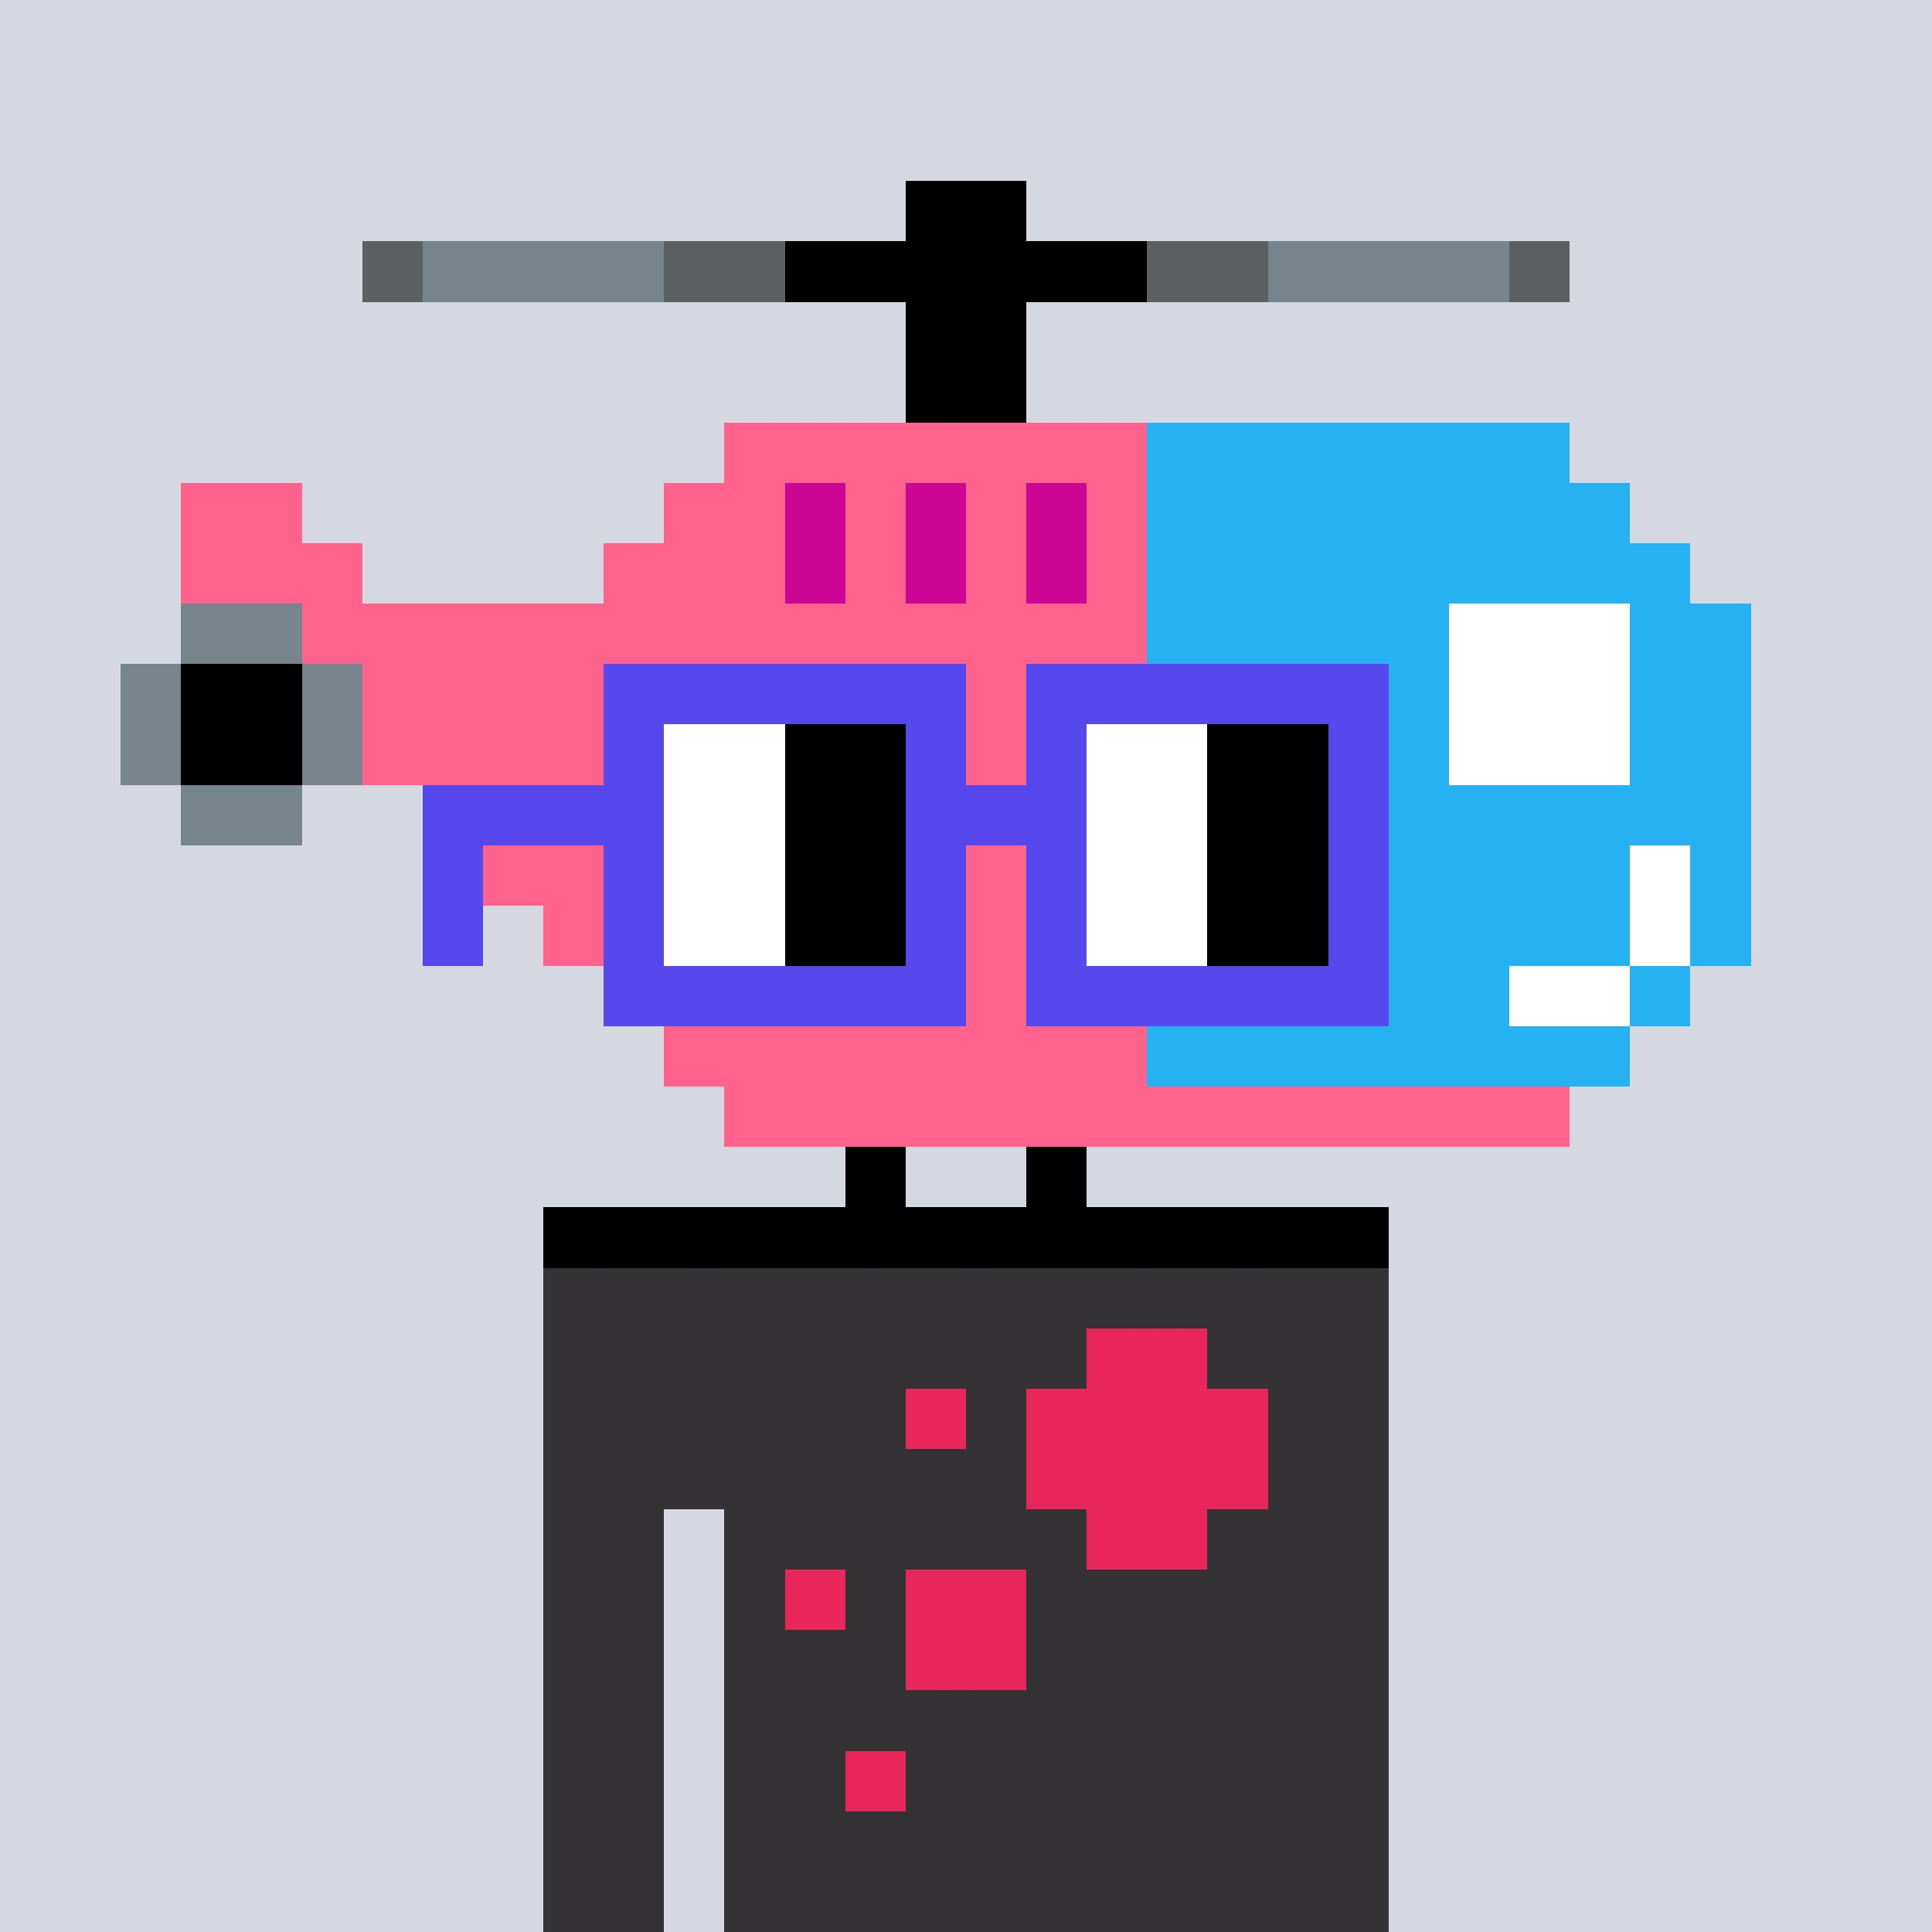 <svg width="320" height="320" viewBox="0 0 320 320" xmlns="http://www.w3.org/2000/svg" shape-rendering="crispEdges"><rect width="100%" height="100%" fill="#d5d7e1" /><rect width="140" height="10" x="90" y="210" fill="#343235" /><rect width="140" height="10" x="90" y="220" fill="#343235" /><rect width="140" height="10" x="90" y="230" fill="#343235" /><rect width="140" height="10" x="90" y="240" fill="#343235" /><rect width="20" height="10" x="90" y="250" fill="#343235" /><rect width="110" height="10" x="120" y="250" fill="#343235" /><rect width="20" height="10" x="90" y="260" fill="#343235" /><rect width="110" height="10" x="120" y="260" fill="#343235" /><rect width="20" height="10" x="90" y="270" fill="#343235" /><rect width="110" height="10" x="120" y="270" fill="#343235" /><rect width="20" height="10" x="90" y="280" fill="#343235" /><rect width="110" height="10" x="120" y="280" fill="#343235" /><rect width="20" height="10" x="90" y="290" fill="#343235" /><rect width="110" height="10" x="120" y="290" fill="#343235" /><rect width="20" height="10" x="90" y="300" fill="#343235" /><rect width="110" height="10" x="120" y="300" fill="#343235" /><rect width="20" height="10" x="90" y="310" fill="#343235" /><rect width="110" height="10" x="120" y="310" fill="#343235" /><rect width="20" height="10" x="180" y="220" fill="#e9265c" /><rect width="10" height="10" x="150" y="230" fill="#e9265c" /><rect width="40" height="10" x="170" y="230" fill="#e9265c" /><rect width="40" height="10" x="170" y="240" fill="#e9265c" /><rect width="20" height="10" x="180" y="250" fill="#e9265c" /><rect width="10" height="10" x="130" y="260" fill="#e9265c" /><rect width="20" height="10" x="150" y="260" fill="#e9265c" /><rect width="20" height="10" x="150" y="270" fill="#e9265c" /><rect width="10" height="10" x="140" y="290" fill="#e9265c" /><rect width="20" height="10" x="150" y="30" fill="#000000" /><rect width="10" height="10" x="60" y="40" fill="#5d6061" /><rect width="40" height="10" x="70" y="40" fill="#76858b" /><rect width="20" height="10" x="110" y="40" fill="#5d6061" /><rect width="60" height="10" x="130" y="40" fill="#000000" /><rect width="20" height="10" x="190" y="40" fill="#5d6061" /><rect width="40" height="10" x="210" y="40" fill="#76858b" /><rect width="10" height="10" x="250" y="40" fill="#5d6061" /><rect width="20" height="10" x="150" y="50" fill="#000000" /><rect width="20" height="10" x="150" y="60" fill="#000000" /><rect width="70" height="10" x="120" y="70" fill="#ff638d" /><rect width="70" height="10" x="190" y="70" fill="#26b1f3" /><rect width="20" height="10" x="30" y="80" fill="#ff638d" /><rect width="20" height="10" x="110" y="80" fill="#ff638d" /><rect width="10" height="10" x="130" y="80" fill="#cc0595" /><rect width="10" height="10" x="140" y="80" fill="#ff638d" /><rect width="10" height="10" x="150" y="80" fill="#cc0595" /><rect width="10" height="10" x="160" y="80" fill="#ff638d" /><rect width="10" height="10" x="170" y="80" fill="#cc0595" /><rect width="10" height="10" x="180" y="80" fill="#ff638d" /><rect width="80" height="10" x="190" y="80" fill="#26b1f3" /><rect width="30" height="10" x="30" y="90" fill="#ff638d" /><rect width="30" height="10" x="100" y="90" fill="#ff638d" /><rect width="10" height="10" x="130" y="90" fill="#cc0595" /><rect width="10" height="10" x="140" y="90" fill="#ff638d" /><rect width="10" height="10" x="150" y="90" fill="#cc0595" /><rect width="10" height="10" x="160" y="90" fill="#ff638d" /><rect width="10" height="10" x="170" y="90" fill="#cc0595" /><rect width="10" height="10" x="180" y="90" fill="#ff638d" /><rect width="90" height="10" x="190" y="90" fill="#26b1f3" /><rect width="20" height="10" x="30" y="100" fill="#76858b" /><rect width="140" height="10" x="50" y="100" fill="#ff638d" /><rect width="50" height="10" x="190" y="100" fill="#26b1f3" /><rect width="30" height="10" x="240" y="100" fill="#ffffff" /><rect width="20" height="10" x="270" y="100" fill="#26b1f3" /><rect width="10" height="10" x="20" y="110" fill="#76858b" /><rect width="20" height="10" x="30" y="110" fill="#000000" /><rect width="10" height="10" x="50" y="110" fill="#76858b" /><rect width="130" height="10" x="60" y="110" fill="#ff638d" /><rect width="50" height="10" x="190" y="110" fill="#26b1f3" /><rect width="30" height="10" x="240" y="110" fill="#ffffff" /><rect width="20" height="10" x="270" y="110" fill="#26b1f3" /><rect width="10" height="10" x="20" y="120" fill="#76858b" /><rect width="20" height="10" x="30" y="120" fill="#000000" /><rect width="10" height="10" x="50" y="120" fill="#76858b" /><rect width="130" height="10" x="60" y="120" fill="#ff638d" /><rect width="50" height="10" x="190" y="120" fill="#26b1f3" /><rect width="30" height="10" x="240" y="120" fill="#ffffff" /><rect width="20" height="10" x="270" y="120" fill="#26b1f3" /><rect width="20" height="10" x="30" y="130" fill="#76858b" /><rect width="120" height="10" x="70" y="130" fill="#ff638d" /><rect width="100" height="10" x="190" y="130" fill="#26b1f3" /><rect width="110" height="10" x="80" y="140" fill="#ff638d" /><rect width="80" height="10" x="190" y="140" fill="#26b1f3" /><rect width="10" height="10" x="270" y="140" fill="#ffffff" /><rect width="10" height="10" x="280" y="140" fill="#26b1f3" /><rect width="100" height="10" x="90" y="150" fill="#ff638d" /><rect width="80" height="10" x="190" y="150" fill="#26b1f3" /><rect width="10" height="10" x="270" y="150" fill="#ffffff" /><rect width="10" height="10" x="280" y="150" fill="#26b1f3" /><rect width="90" height="10" x="100" y="160" fill="#ff638d" /><rect width="60" height="10" x="190" y="160" fill="#26b1f3" /><rect width="20" height="10" x="250" y="160" fill="#ffffff" /><rect width="10" height="10" x="270" y="160" fill="#26b1f3" /><rect width="80" height="10" x="110" y="170" fill="#ff638d" /><rect width="80" height="10" x="190" y="170" fill="#26b1f3" /><rect width="140" height="10" x="120" y="180" fill="#ff638d" /><rect width="10" height="10" x="140" y="190" fill="#000000" /><rect width="10" height="10" x="170" y="190" fill="#000000" /><rect width="140" height="10" x="90" y="200" fill="#000000" /><rect width="60" height="10" x="100" y="110" fill="#5648ed" /><rect width="60" height="10" x="170" y="110" fill="#5648ed" /><rect width="10" height="10" x="100" y="120" fill="#5648ed" /><rect width="20" height="10" x="110" y="120" fill="#ffffff" /><rect width="20" height="10" x="130" y="120" fill="#000000" /><rect width="10" height="10" x="150" y="120" fill="#5648ed" /><rect width="10" height="10" x="170" y="120" fill="#5648ed" /><rect width="20" height="10" x="180" y="120" fill="#ffffff" /><rect width="20" height="10" x="200" y="120" fill="#000000" /><rect width="10" height="10" x="220" y="120" fill="#5648ed" /><rect width="40" height="10" x="70" y="130" fill="#5648ed" /><rect width="20" height="10" x="110" y="130" fill="#ffffff" /><rect width="20" height="10" x="130" y="130" fill="#000000" /><rect width="30" height="10" x="150" y="130" fill="#5648ed" /><rect width="20" height="10" x="180" y="130" fill="#ffffff" /><rect width="20" height="10" x="200" y="130" fill="#000000" /><rect width="10" height="10" x="220" y="130" fill="#5648ed" /><rect width="10" height="10" x="70" y="140" fill="#5648ed" /><rect width="10" height="10" x="100" y="140" fill="#5648ed" /><rect width="20" height="10" x="110" y="140" fill="#ffffff" /><rect width="20" height="10" x="130" y="140" fill="#000000" /><rect width="10" height="10" x="150" y="140" fill="#5648ed" /><rect width="10" height="10" x="170" y="140" fill="#5648ed" /><rect width="20" height="10" x="180" y="140" fill="#ffffff" /><rect width="20" height="10" x="200" y="140" fill="#000000" /><rect width="10" height="10" x="220" y="140" fill="#5648ed" /><rect width="10" height="10" x="70" y="150" fill="#5648ed" /><rect width="10" height="10" x="100" y="150" fill="#5648ed" /><rect width="20" height="10" x="110" y="150" fill="#ffffff" /><rect width="20" height="10" x="130" y="150" fill="#000000" /><rect width="10" height="10" x="150" y="150" fill="#5648ed" /><rect width="10" height="10" x="170" y="150" fill="#5648ed" /><rect width="20" height="10" x="180" y="150" fill="#ffffff" /><rect width="20" height="10" x="200" y="150" fill="#000000" /><rect width="10" height="10" x="220" y="150" fill="#5648ed" /><rect width="60" height="10" x="100" y="160" fill="#5648ed" /><rect width="60" height="10" x="170" y="160" fill="#5648ed" /></svg>